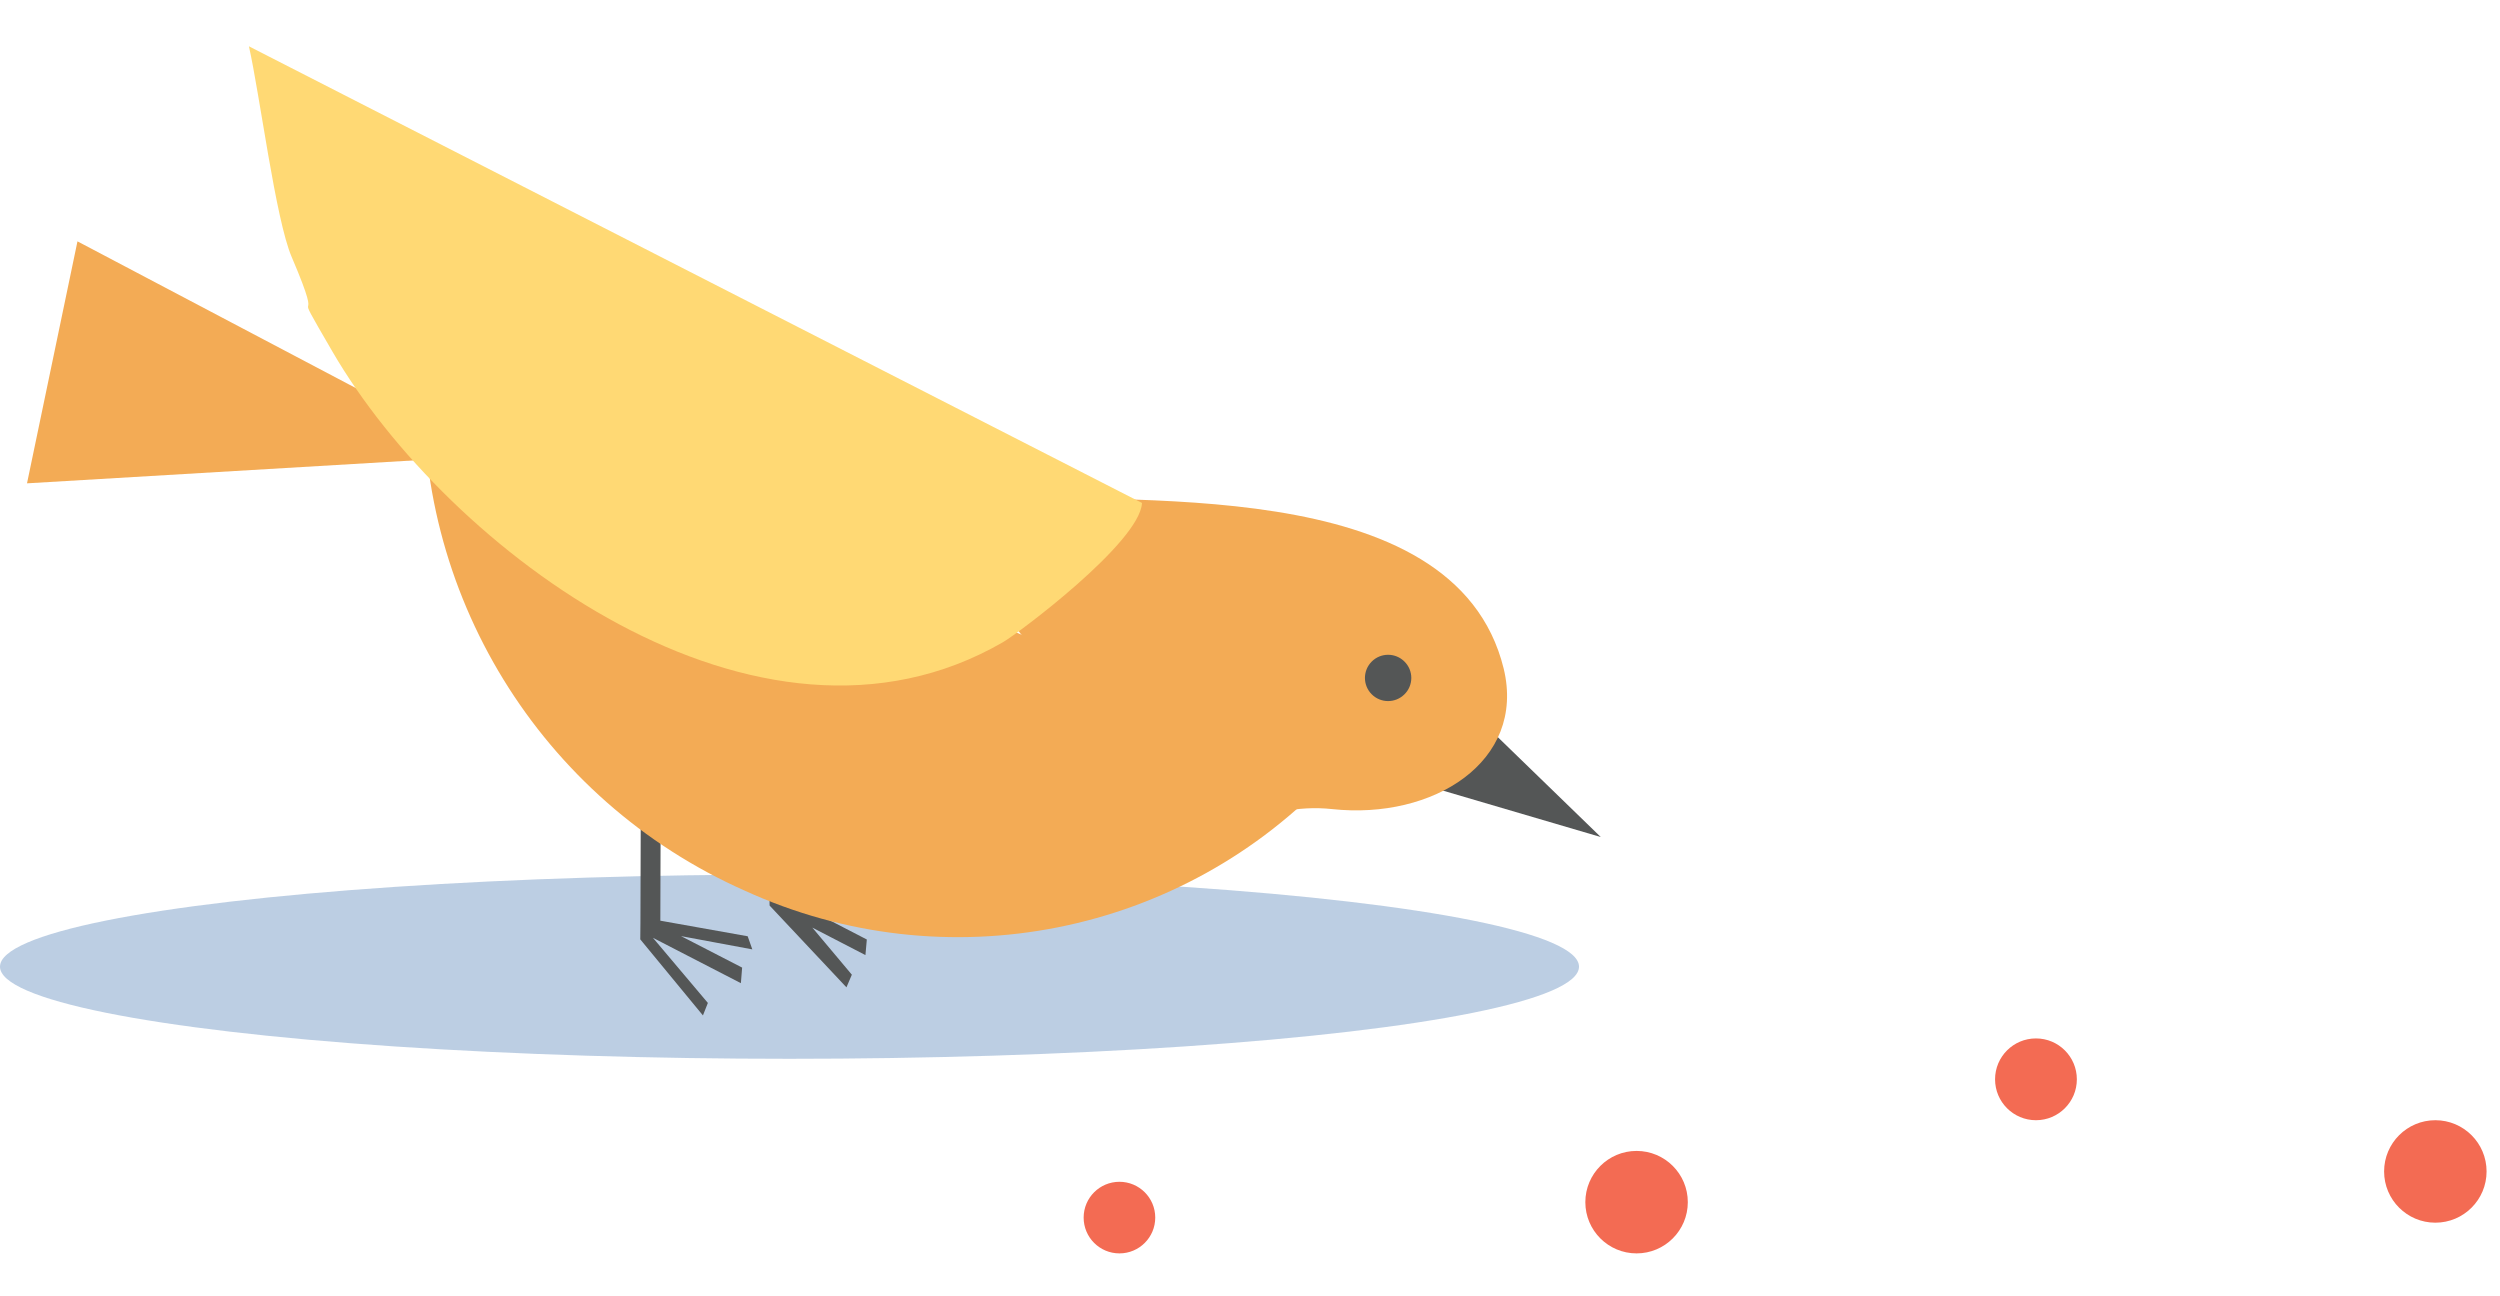 <svg xmlns="http://www.w3.org/2000/svg" width="162" height="84" viewBox="0 0 162 84">
    <g fill="none" transform="translate(0 3)">
        <ellipse cx="51.16" cy="59.64" fill="#6D94C2" opacity=".46" rx="51.16" ry="5.97"/>
        <path fill="#545656" d="M96.7 44.42L103.73 51.24 92.61 47.97 96.7 44.42z"/>
        <path fill="#F3AB55" d="M1.75 28.32L31.43 26.56 5.02 12.64 1.75 28.32"/>
        <path fill="#545656" d="M56.83 56.69L56.53 55.84 50.87 54.77 50.76 39.77 49.64 40.25 49.87 55.68 54.85 60.98 55.2 60.16 52.64 57.11 56.08 58.89 56.17 57.88 52.71 56.09 56.83 56.69zM48.75 58.52L48.45 57.67 42.79 56.66 42.84 39.28 41.55 39.66 41.5 56.83 41.49 57.87 41.67 58.09 45.55 62.8 45.87 61.99 42.31 57.77 48.01 60.71 48.09 59.7 44.13 57.66 48.75 58.52"/>
        <path fill="#F3AB55" d="M77.87 53.16c1.81-1.032 3.527-2.22 5.13-3.55 1.093-.24 2.218-.301 3.33-.18 6.53.7 12.56-3.07 11.11-9.1C94.27 27.39 72.39 29.91 64 29c-1.15-.12-3.21.85-4.34.74l18.2 23.4"/>
        <path fill="#545656" d="M91 42c-.588.578-1.533.573-2.115-.012-.582-.586-.582-1.53 0-2.116.582-.585 1.527-.59 2.115-.012.29.28.453.667.453 1.07S91.29 41.72 91 42z"/>
        <path fill="#F3AB55" d="M27.5 20.89c-.759 14.484 7.494 27.935 20.75 33.82 13.017 5.965 28.393 2.91 38.14-7.58L27.5 20.89"/>
        <path fill="#FFD974" d="M74 29.59L16.13 0c.7 3.1 1.73 11.23 2.77 13.65 2.43 5.68-.47.78 2.64 6.13C29 32.61 49.12 47.8 65 38.61c1-.58 8.84-6.45 9-9"/>
        <circle cx="106.05" cy="74.9" r="3.32" fill="#F36B53"/>
        <circle cx="131.93" cy="66.94" r="2.65" fill="#F36B53"/>
        <circle cx="157.81" cy="72.91" r="3.32" fill="#F36B53"/>
        <circle cx="72.54" cy="75.9" r="2.32" fill="#F36B53"/>
    </g>
</svg>
